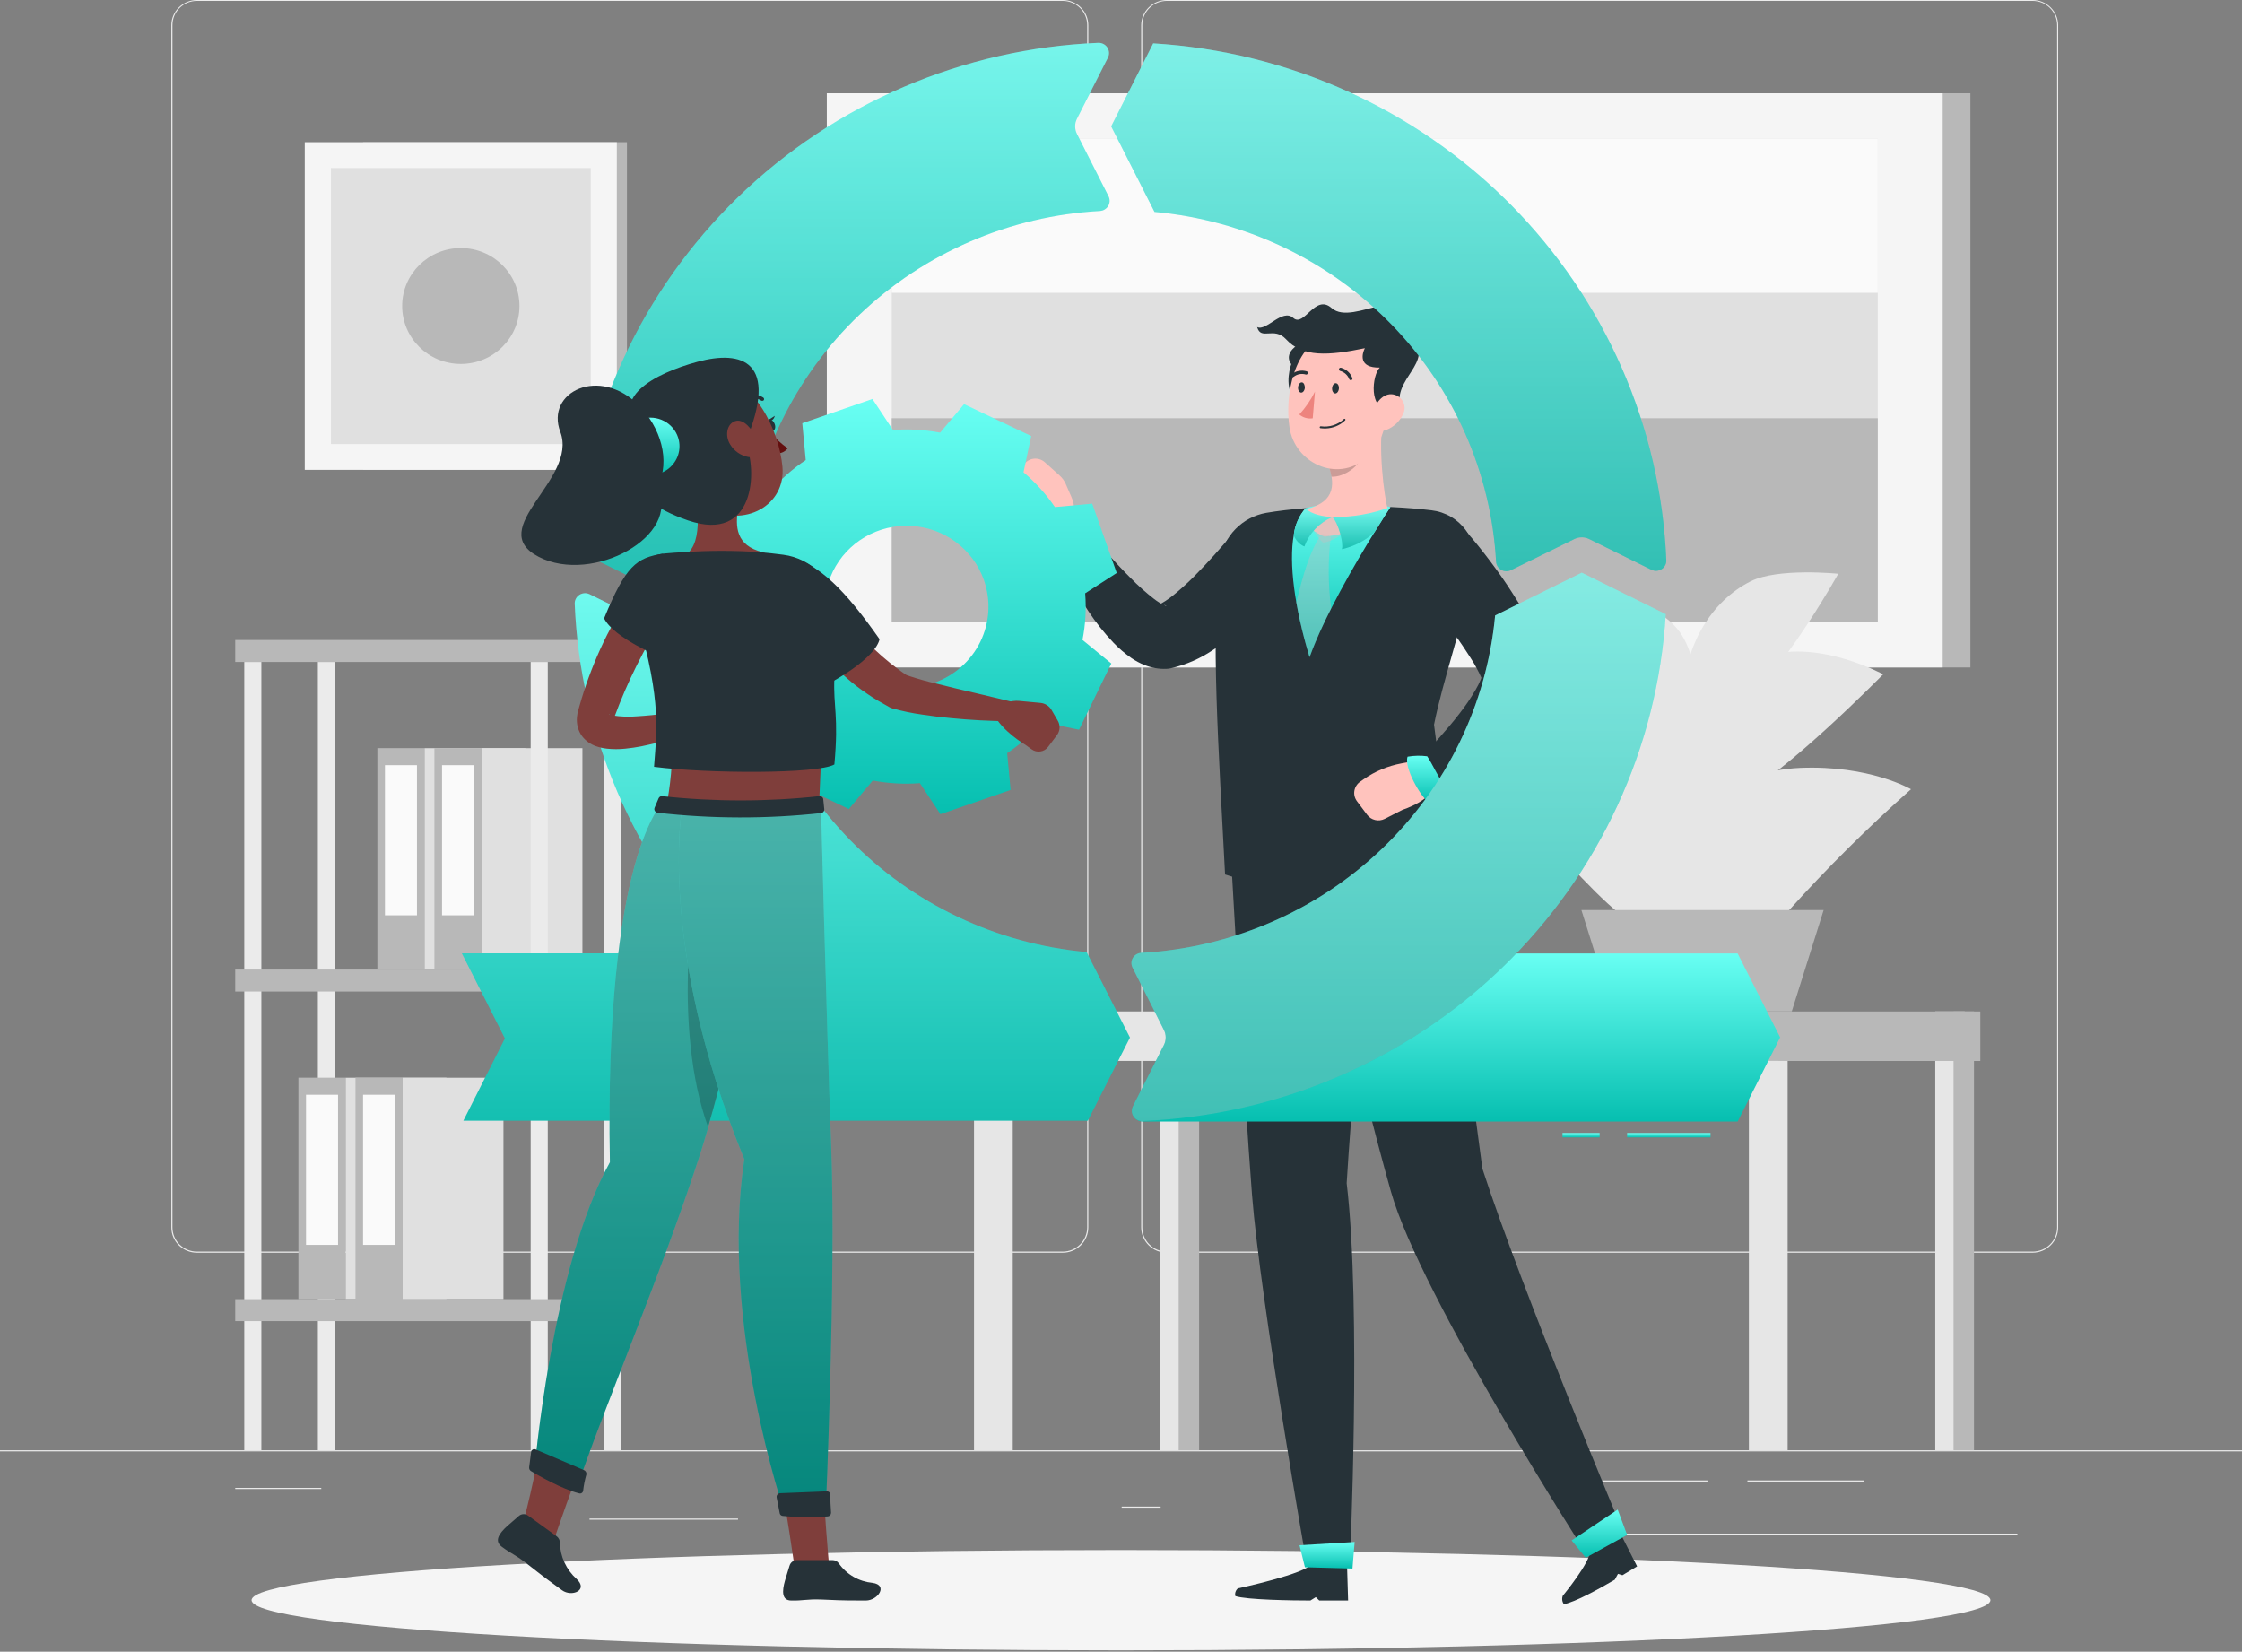 <svg width="300" height="221" viewBox="0 0 300 221" fill="none" xmlns="http://www.w3.org/2000/svg">
<rect x="0" y="0" width="300" height="221" fill="#808080" stroke="none"/>
<path d="M300 194.051H0V194.199H300V194.051Z" fill="#EBEBEB"/>
<path d="M98.754 203.189H78.882V203.337H98.754V203.189Z" fill="#EBEBEB"/>
<path d="M155.304 201.583H150.09V201.731H155.304V201.583Z" fill="#EBEBEB"/>
<path d="M42.99 199.083H31.476V199.231H42.99V199.083Z" fill="#EBEBEB"/>
<path d="M249.468 198.087H233.82V198.235H249.468V198.087Z" fill="#EBEBEB"/>
<path d="M228.474 198.087H214.41V198.235H228.474V198.087Z" fill="#EBEBEB"/>
<path d="M269.946 205.199H213.738V205.347H269.946V205.199Z" fill="#EBEBEB"/>
<path d="M142.2 167.616H26.346C25.438 167.614 24.569 167.257 23.927 166.622C23.286 165.988 22.926 165.128 22.926 164.231V3.355C22.934 2.463 23.297 1.611 23.938 0.983C24.578 0.355 25.444 0.002 26.346 0H142.2C143.109 0 143.98 0.357 144.623 0.991C145.265 1.626 145.626 2.487 145.626 3.384V164.231C145.626 165.129 145.265 165.99 144.623 166.625C143.98 167.259 143.109 167.616 142.2 167.616ZM26.346 0.119C25.478 0.12 24.646 0.462 24.033 1.068C23.42 1.675 23.076 2.497 23.076 3.355V164.231C23.076 165.089 23.42 165.911 24.033 166.518C24.646 167.124 25.478 167.466 26.346 167.468H142.2C143.068 167.466 143.901 167.125 144.515 166.518C145.129 165.911 145.474 165.089 145.476 164.231V3.355C145.474 2.497 145.129 1.675 144.515 1.068C143.901 0.462 143.068 0.12 142.2 0.119H26.346Z" fill="#EBEBEB"/>
<path d="M271.986 167.616H156.126C155.218 167.614 154.347 167.257 153.705 166.623C153.063 165.988 152.702 165.129 152.7 164.231V3.355C152.709 2.463 153.074 1.61 153.716 0.982C154.357 0.354 155.223 0.002 156.126 0H271.986C272.887 0.003 273.751 0.357 274.39 0.985C275.029 1.613 275.392 2.464 275.4 3.355V164.231C275.4 165.127 275.041 165.986 274.401 166.62C273.761 167.255 272.892 167.613 271.986 167.616ZM156.126 0.119C155.258 0.12 154.425 0.462 153.811 1.068C153.197 1.675 152.852 2.497 152.85 3.355V164.231C152.852 165.089 153.197 165.911 153.811 166.518C154.425 167.125 155.258 167.466 156.126 167.468H271.986C272.854 167.466 273.687 167.125 274.301 166.518C274.915 165.911 275.26 165.089 275.262 164.231V3.355C275.26 2.497 274.915 1.675 274.301 1.068C273.687 0.462 272.854 0.12 271.986 0.119H156.126Z" fill="#EBEBEB"/>
<path d="M56.814 100.101H50.496V129.724H56.814V100.101Z" fill="#B8B8B8"/>
<path d="M55.794 102.383H51.51V122.469H55.794V102.383Z" fill="#FAFAFA"/>
<path d="M56.808 129.73H70.296V100.107H56.808V129.73Z" fill="#E0E0E0"/>
<path d="M64.446 100.101H58.128V129.724H64.446V100.101Z" fill="#B8B8B8"/>
<path d="M63.432 102.383H59.148V122.469H63.432V102.383Z" fill="#FAFAFA"/>
<path d="M64.446 129.73H77.934V100.107H64.446V129.73Z" fill="#E0E0E0"/>
<path d="M73.296 88.567H71.01V194.044H73.296V88.567Z" fill="#EBEBEB"/>
<path d="M34.974 88.567H32.688V194.044H34.974V88.567Z" fill="#EBEBEB"/>
<path d="M83.142 88.567H80.856V194.044H83.142V88.567Z" fill="#EBEBEB"/>
<path d="M44.82 88.567H42.534V194.044H44.82V88.567Z" fill="#EBEBEB"/>
<path d="M46.248 144.198H39.93V173.821H46.248V144.198Z" fill="#B8B8B8"/>
<path d="M45.234 146.48H40.95V166.567H45.234V146.48Z" fill="#FAFAFA"/>
<path d="M46.248 173.827H59.736L59.736 144.204H46.248V173.827Z" fill="#E0E0E0"/>
<path d="M53.886 144.198H47.568V173.821H53.886V144.198Z" fill="#B8B8B8"/>
<path d="M52.866 146.48H48.582V166.567H52.866V146.48Z" fill="#FAFAFA"/>
<path d="M53.88 173.827H67.368V144.204H53.88V173.827Z" fill="#E0E0E0"/>
<path d="M83.142 85.633H31.476V88.573H83.142V85.633Z" fill="#B8B8B8"/>
<path d="M83.142 129.73H31.476V132.67H83.142V129.73Z" fill="#B8B8B8"/>
<path d="M83.142 173.827H31.476V176.767H83.142V173.827Z" fill="#B8B8B8"/>
<path d="M48.582 62.868L83.892 62.868V19.026L48.582 19.026L48.582 62.868Z" fill="#B8B8B8"/>
<path d="M40.782 62.868L82.536 62.868V19.026L40.782 19.026L40.782 62.868Z" fill="#F5F5F5"/>
<path d="M44.286 22.482V59.413H79.044V22.482H44.286Z" fill="#C0C0C0" fill-opacity="0.4"/>
<path d="M61.662 48.696C65.996 48.696 69.51 45.225 69.51 40.943C69.51 36.662 65.996 33.191 61.662 33.191C57.328 33.191 53.814 36.662 53.814 40.943C53.814 45.225 57.328 48.696 61.662 48.696Z" fill="#B8B8B8"/>
<path d="M129.996 89.308L263.658 89.308V12.482L129.996 12.482V89.308Z" fill="#B8B8B8"/>
<path d="M110.634 89.308L259.95 89.308V12.482L110.634 12.482V89.308Z" fill="#F5F5F5"/>
<path d="M119.322 18.54V83.257L251.262 83.257V18.54L119.322 18.54Z" fill="#C0C0C0" fill-opacity="0.4"/>
<path d="M119.322 18.54V39.178L251.262 39.178V18.54L119.322 18.54Z" fill="#FAFAFA"/>
<path d="M119.322 55.963V83.257L251.262 83.257V55.963L119.322 55.963Z" fill="#B8B8B8"/>
<path d="M262.896 135.332H258.954V194.044H262.896V135.332Z" fill="#E6E6E6"/>
<path d="M264.138 135.332H261.402V194.044H264.138V135.332Z" fill="#B8B8B8"/>
<path d="M160.974 141.958H264.984V135.337H160.974V141.958Z" fill="#B8B8B8"/>
<path d="M159.21 141.951H155.268V194.044H159.21V141.951Z" fill="#E6E6E6"/>
<path d="M160.452 141.951H157.716V194.044H160.452V141.951Z" fill="#B8B8B8"/>
<path d="M134.274 141.951H130.332V194.044H134.274V141.951Z" fill="#E6E6E6"/>
<path d="M135.516 141.951H132.78V194.044H135.516V141.951Z" fill="#E6E6E6"/>
<path d="M237.96 141.951H234.018V194.044H237.96V141.951Z" fill="#E6E6E6"/>
<path d="M239.202 141.951H236.466V194.044H239.202V141.951Z" fill="#E6E6E6"/>
<path d="M160.974 135.332H130.332V141.952H160.974V135.332Z" fill="#E6E6E6"/>
<path d="M239.292 121.901C235.938 125.605 223.914 129.464 220.362 117.823C217.776 109.365 232.23 103.106 240.882 102.745C250.2 102.359 255.708 105.602 255.708 105.602C249.929 110.724 244.449 116.166 239.292 121.901Z" fill="#E6E6E6"/>
<path d="M220.356 124.366C225.078 124.864 233.106 121.302 229.926 111.511C226.746 101.719 220.254 100.806 215.958 99.988C210.48 98.945 199.53 103.367 199.53 103.367C199.53 103.367 215.64 123.874 220.356 124.366Z" fill="#E6E6E6"/>
<path d="M232.71 106.479C226.764 109.146 221.778 110.035 224.592 101.738C227.406 93.44 230.832 89.439 236.418 87.75C243.534 85.592 251.982 90.227 251.982 90.227C251.982 90.227 238.65 103.812 232.71 106.479Z" fill="#E6E6E6"/>
<path d="M224.64 105.915C229.176 107.243 232.752 106.965 229.368 98.957C225.984 90.95 223.728 89.948 219.846 88.413C212.646 85.574 206.646 90.671 206.646 90.671C206.646 90.671 220.098 104.588 224.64 105.915Z" fill="#E6E6E6"/>
<path d="M234.516 92.704C229.584 96.971 225.042 99.674 225.246 93.042C225.45 86.409 228.936 80.459 234.246 77.786C237.9 75.942 245.976 76.772 245.976 76.772C245.976 76.772 239.448 88.436 234.516 92.704Z" fill="#E6E6E6"/>
<path d="M221.802 91.596C225.03 94.138 227.802 95.478 226.812 90.084C225.822 84.691 223.992 83.245 220.908 81.342C218.425 79.9 215.477 79.452 212.67 80.091C212.67 80.091 218.574 89.053 221.802 91.596Z" fill="#E6E6E6"/>
<path d="M244.02 121.771H211.608L215.874 135.332H239.754L244.02 121.771Z" fill="#B8B8B8"/>
<path d="M150 220.817C214.249 220.817 266.334 217.813 266.334 214.107C266.334 210.402 214.249 207.398 150 207.398C85.751 207.398 33.666 210.402 33.666 214.107C33.666 217.813 85.751 220.817 150 220.817Z" fill="#F5F5F5"/>
<path d="M172.554 77.134L171.816 78.1C171.576 78.408 171.324 78.693 171.078 78.995C170.592 79.588 170.07 80.18 169.554 80.726C168.493 81.872 167.374 82.964 166.2 83.998C165.6 84.525 165 85.041 164.334 85.544C163.668 86.048 162.99 86.528 162.258 87.002C160.616 88.105 158.787 88.908 156.858 89.373L156.648 89.421C156.451 89.466 156.25 89.492 156.048 89.498C155.069 89.531 154.094 89.361 153.186 89C152.551 88.751 151.947 88.431 151.386 88.046C150.518 87.442 149.714 86.753 148.986 85.989C147.752 84.691 146.636 83.289 145.65 81.799C144.708 80.376 143.85 78.942 143.082 77.478C142.299 76.014 141.594 74.51 140.97 72.973C140.751 72.452 140.726 71.871 140.902 71.334C141.078 70.796 141.442 70.339 141.928 70.043C142.415 69.747 142.993 69.633 143.557 69.72C144.122 69.808 144.636 70.091 145.008 70.519L145.062 70.579L148.152 74.028C149.19 75.166 150.228 76.286 151.284 77.335C152.263 78.336 153.31 79.271 154.416 80.133C154.837 80.464 155.294 80.748 155.778 80.981C155.878 81.034 155.989 81.062 156.102 81.064C156.102 81.064 155.964 80.951 155.592 80.951L154.77 81.081C155.579 80.676 156.34 80.183 157.038 79.612C157.982 78.842 158.885 78.025 159.744 77.164C160.638 76.257 161.544 75.308 162.426 74.325L163.734 72.837L164.982 71.385L165.132 71.213C165.947 70.295 167.09 69.723 168.322 69.616C169.553 69.51 170.779 69.877 171.743 70.641C172.708 71.405 173.337 72.507 173.499 73.718C173.661 74.928 173.344 76.154 172.614 77.14L172.554 77.134Z" fill="#263238"/>
<path d="M141.882 71.491C139.566 71.847 137.364 68.136 137.364 68.136L135.63 66.097C135.349 65.765 135.195 65.345 135.195 64.912C135.195 64.479 135.349 64.059 135.63 63.727L137.124 62.008C137.286 61.822 137.484 61.67 137.707 61.56C137.929 61.451 138.172 61.386 138.42 61.37C138.668 61.354 138.916 61.387 139.151 61.467C139.386 61.547 139.603 61.672 139.788 61.836L141.774 63.614C142.129 63.928 142.411 64.314 142.602 64.746L143.376 66.524C143.7 67.261 143.805 68.075 143.68 68.869C143.554 69.663 143.203 70.406 142.668 71.011L142.524 71.177C142.35 71.347 142.125 71.457 141.882 71.491Z" fill="#FFC3BD"/>
<path d="M198.36 156.378C195.426 134.91 194.268 122.173 192.36 111.499L173.874 111.226C173.874 111.226 182.172 145.46 186.12 159.436C190.068 173.412 212.4 208.121 212.4 208.121L217.308 205.24C217.308 205.24 203.64 172.636 198.36 156.378Z" fill="#263238"/>
<path d="M209.118 213.514C209.118 213.514 212.814 209.051 212.754 207.54L216.822 205.169L219.06 209.585L217.098 210.77L216.498 210.586L216.072 211.369C214.044 212.554 210.78 214.368 209.262 214.646C209.144 214.485 209.068 214.296 209.043 214.098C209.018 213.901 209.044 213.7 209.118 213.514Z" fill="#263238"/>
<path d="M191.556 68.279C185.022 67.479 175.68 67.55 169.416 68.623C167.852 68.904 166.416 69.663 165.313 70.794C164.209 71.924 163.493 73.369 163.266 74.924C161.946 84.264 163.08 100.593 163.926 117.005C178.224 121.842 193.326 116.94 193.326 116.94C193.848 113.621 192.678 102.757 191.886 96.96C193.086 90.968 195.57 84.11 197.226 76.156C197.424 75.267 197.432 74.347 197.248 73.454C197.064 72.562 196.693 71.718 196.159 70.976C195.625 70.234 194.94 69.61 194.147 69.146C193.354 68.681 192.471 68.386 191.556 68.279Z" fill="#263238"/>
<path d="M174.708 67.994C173.825 69.004 173.271 70.254 173.118 71.58C172.446 75.373 173.208 81.223 175.23 87.927C177.168 82.527 181.338 75.379 183.906 71.23C185.106 69.262 185.964 67.964 186.042 67.846C182.308 66.984 178.418 67.035 174.708 67.994Z" fill="url(#paint0_linear_1819_7616)"/>
<path d="M185.088 55.945L177.648 61.973C178.608 64.503 178.914 67.135 174.708 68.148C173.658 69.524 175.512 71.112 177.252 71.811C180.06 71.468 184.014 70.543 185.724 68.255C185.184 66.382 184.368 59.685 185.088 55.945Z" fill="#FFC3BD"/>
<path d="M175.476 70.288C175.786 71.171 176.316 71.962 177.018 72.588C178.152 72.588 179.814 71.326 179.814 71.326C179.814 71.326 179.172 69.548 178.272 69.186C175.968 69.743 175.476 70.288 175.476 70.288Z" fill="#C0C0C0" fill-opacity="0.4"/>
<path d="M178.068 71.812C177.891 71.679 177.689 71.583 177.473 71.529C177.258 71.475 177.034 71.465 176.814 71.498C175.326 73.59 174.378 76.832 173.46 80.578C173.899 83.061 174.49 85.515 175.23 87.927C176.06 85.699 177.026 83.522 178.122 81.408C177.703 78.224 177.685 75.001 178.068 71.812Z" fill="#C0C0C0" fill-opacity="0.4"/>
<path opacity="0.2" d="M181.986 58.458L177.648 61.967C177.883 62.553 178.058 63.16 178.17 63.781C179.85 63.899 182.19 62.222 182.298 60.704C182.334 59.943 182.228 59.182 181.986 58.458Z" fill="black"/>
<path d="M173.94 45.97C171.54 47.345 172.782 48.714 172.782 48.714C172.782 48.714 171.756 51.44 173.118 53.319C179.502 45.768 173.94 45.97 173.94 45.97Z" fill="#263238"/>
<path d="M186.156 51.832C185.478 56.443 185.316 59.176 182.748 61.345C178.872 64.599 173.256 61.938 172.548 57.196C171.888 52.941 173.106 46.113 177.864 44.684C178.917 44.373 180.032 44.33 181.107 44.56C182.181 44.789 183.178 45.284 184.007 45.998C184.835 46.712 185.466 47.621 185.842 48.642C186.218 49.662 186.326 50.76 186.156 51.832Z" fill="#FFC3BD"/>
<path d="M186.048 54.712C183.048 55.02 183.606 50.142 184.632 49.182C181.704 49.236 182.268 47.303 182.628 46.592C177.75 47.606 174.3 47.819 172.098 45.407C170.466 43.629 168.732 45.62 168.216 43.759C169.416 44.393 171.582 41.222 173.046 42.538C174.51 43.854 175.968 39.254 178.182 41.222C181.182 43.86 189.054 36.676 188.334 44.595C192.444 48.014 186.918 50.178 187.278 53.811C186.15 55.477 186.048 54.712 186.048 54.712Z" fill="#263238"/>
<path d="M186.756 45.578C186.684 45.577 186.614 45.551 186.559 45.505C186.504 45.458 186.467 45.394 186.456 45.323C186.446 45.245 186.467 45.166 186.516 45.104C186.564 45.042 186.635 45.001 186.714 44.991C187.685 44.737 188.535 44.154 189.114 43.343C189.287 43.102 189.404 42.826 189.455 42.535C189.506 42.243 189.49 41.944 189.408 41.66C189.388 41.584 189.398 41.503 189.437 41.434C189.477 41.365 189.541 41.315 189.618 41.292C189.655 41.282 189.695 41.278 189.733 41.283C189.772 41.287 189.81 41.299 189.844 41.318C189.878 41.336 189.908 41.361 189.932 41.392C189.956 41.422 189.974 41.457 189.984 41.494C190.087 41.86 190.108 42.244 190.045 42.619C189.982 42.994 189.836 43.35 189.618 43.663C188.945 44.624 187.937 45.306 186.786 45.578H186.756Z" fill="#263238"/>
<path d="M187.74 55.411C187.298 56.387 186.482 57.15 185.472 57.533C184.128 58.031 183.318 56.87 183.582 55.548C183.822 54.362 184.782 52.679 186.21 52.75C186.517 52.77 186.813 52.865 187.074 53.026C187.334 53.187 187.55 53.41 187.701 53.673C187.853 53.937 187.936 54.234 187.943 54.538C187.95 54.841 187.88 55.141 187.74 55.411Z" fill="#FFC3BD"/>
<path d="M179.154 51.997C179.118 52.377 178.89 52.667 178.644 52.644C178.398 52.62 178.212 52.294 178.248 51.914C178.284 51.535 178.506 51.251 178.758 51.274C179.01 51.298 179.184 51.624 179.154 51.997Z" fill="#263238"/>
<path d="M174.6 51.891C174.564 52.27 174.336 52.555 174.09 52.531C173.844 52.507 173.658 52.187 173.694 51.808C173.73 51.429 173.952 51.144 174.204 51.162C174.456 51.18 174.6 51.512 174.6 51.891Z" fill="#263238"/>
<path d="M175.956 52.395C175.405 53.509 174.698 54.54 173.856 55.459C174.1 55.668 174.388 55.822 174.699 55.91C175.01 55.998 175.336 56.018 175.656 55.969L175.956 52.395Z" fill="#ED847E"/>
<path d="M180.714 50.865C180.751 50.874 180.791 50.874 180.828 50.865C180.883 50.843 180.928 50.8 180.951 50.745C180.975 50.691 180.976 50.63 180.954 50.575C180.828 50.243 180.624 49.945 180.36 49.706C180.095 49.467 179.776 49.293 179.43 49.2C179.401 49.194 179.372 49.193 179.343 49.199C179.314 49.204 179.286 49.215 179.262 49.231C179.237 49.247 179.216 49.268 179.2 49.292C179.183 49.316 179.172 49.343 179.166 49.371C179.153 49.43 179.165 49.49 179.197 49.54C179.23 49.59 179.281 49.626 179.34 49.638C179.614 49.715 179.866 49.855 180.074 50.047C180.283 50.238 180.443 50.476 180.54 50.741C180.557 50.774 180.581 50.802 180.612 50.824C180.642 50.845 180.677 50.86 180.714 50.865Z" fill="#263238"/>
<path d="M172.902 50.45C172.937 50.462 172.975 50.464 173.012 50.458C173.048 50.452 173.083 50.437 173.112 50.415C173.333 50.241 173.592 50.123 173.869 50.069C174.146 50.015 174.431 50.028 174.702 50.106C174.73 50.117 174.76 50.121 174.789 50.12C174.819 50.119 174.848 50.111 174.875 50.099C174.902 50.086 174.926 50.068 174.946 50.046C174.966 50.024 174.981 49.998 174.99 49.97C175.01 49.915 175.007 49.855 174.982 49.802C174.958 49.748 174.913 49.707 174.858 49.686C174.516 49.584 174.155 49.565 173.804 49.63C173.453 49.695 173.123 49.842 172.842 50.059C172.794 50.094 172.761 50.148 172.752 50.206C172.743 50.265 172.758 50.325 172.794 50.373C172.823 50.407 172.86 50.434 172.902 50.45Z" fill="#263238"/>
<path d="M186.048 67.84C185.97 67.959 185.118 69.257 183.912 71.225C182.687 72.34 181.187 73.116 179.562 73.477C179.808 72.683 179.088 70.004 178.29 69.18C180.938 69.214 183.569 68.76 186.048 67.84Z" fill="url(#paint1_linear_1819_7616)"/>
<path opacity="0.3" d="M186.048 67.84C185.97 67.959 185.118 69.257 183.912 71.225C182.687 72.34 181.187 73.116 179.562 73.477C179.808 72.683 179.088 70.004 178.29 69.18C180.938 69.214 183.569 68.76 186.048 67.84Z" fill="#C0C0C0" fill-opacity="0.4"/>
<path d="M178.272 69.185C177.412 69.556 176.637 70.095 175.994 70.77C175.352 71.446 174.855 72.244 174.534 73.115C174.202 72.972 173.903 72.762 173.659 72.497C173.415 72.233 173.231 71.92 173.118 71.579C173.271 70.253 173.825 69.004 174.708 67.994C175.14 68.539 176.328 69.078 178.272 69.185Z" fill="url(#paint2_linear_1819_7616)"/>
<path opacity="0.3" d="M178.272 69.185C177.412 69.556 176.637 70.095 175.994 70.77C175.352 71.446 174.855 72.244 174.534 73.115C174.202 72.972 173.903 72.762 173.659 72.497C173.415 72.233 173.231 71.92 173.118 71.579C173.271 70.253 173.825 69.004 174.708 67.994C175.14 68.539 176.328 69.078 178.272 69.185Z" fill="#C0C0C0" fill-opacity="0.4"/>
<path d="M196.11 71.028C197.31 72.38 198.336 73.678 199.38 75.059C200.424 76.44 201.408 77.833 202.344 79.308C203.326 80.807 204.22 82.36 205.02 83.961C205.456 84.822 205.846 85.704 206.19 86.605C206.601 87.664 206.901 88.762 207.084 89.882L207.132 90.173C207.228 90.77 207.168 91.382 206.958 91.951C206.272 93.742 205.291 95.408 204.054 96.882C203.514 97.551 202.935 98.188 202.32 98.79C201.72 99.383 201.12 99.976 200.52 100.48C199.288 101.518 197.992 102.478 196.638 103.354C195.296 104.24 193.892 105.033 192.438 105.725C191.928 106.012 191.33 106.104 190.756 105.985C190.182 105.865 189.672 105.542 189.323 105.077C188.973 104.611 188.809 104.036 188.86 103.458C188.911 102.881 189.174 102.342 189.6 101.944L189.708 101.831C190.638 100.835 191.664 99.763 192.588 98.713C193.512 97.664 194.436 96.597 195.258 95.519C196.062 94.501 196.792 93.427 197.442 92.306C197.985 91.396 198.39 90.411 198.642 89.384L198.516 91.429C198.348 90.952 198.148 90.487 197.916 90.036C197.622 89.479 197.316 88.851 196.92 88.258C196.524 87.665 196.146 87.031 195.72 86.415C195.294 85.799 194.868 85.17 194.418 84.548C193.512 83.309 192.576 82.053 191.61 80.814L188.73 77.145L188.67 77.068C187.888 76.095 187.524 74.858 187.656 73.623C187.788 72.388 188.405 71.253 189.375 70.463C190.345 69.672 191.59 69.29 192.843 69.397C194.096 69.503 195.256 70.091 196.074 71.034L196.11 71.028Z" fill="#263238"/>
<path d="M192 104.736C192.014 104.481 191.935 104.229 191.778 104.025L190.47 102.247C190.346 102.076 190.175 101.944 189.977 101.867C189.779 101.789 189.563 101.769 189.354 101.808L187.494 102.152C185.691 102.491 183.982 103.208 182.484 104.256L181.992 104.6C181.789 104.742 181.617 104.922 181.486 105.131C181.355 105.339 181.267 105.571 181.228 105.814C181.189 106.056 181.199 106.304 181.258 106.542C181.317 106.78 181.424 107.005 181.572 107.202L182.934 109.021C183.197 109.373 183.578 109.621 184.009 109.721C184.439 109.821 184.892 109.766 185.286 109.567L187.686 108.346C187.686 108.346 191.862 107.048 192 104.736Z" fill="#FFC3BD"/>
<path d="M190.974 101.191C190.102 101.078 189.218 101.096 188.352 101.245C187.818 102.602 190.086 106.686 191.25 107.397C191.994 107.225 193.686 105.791 193.686 105.791C192.69 104.481 191.658 102.193 190.974 101.191Z" fill="url(#paint3_linear_1819_7616)"/>
<path d="M145.068 70.531C145.087 69.663 144.972 68.798 144.726 67.965C143.304 67.591 139.446 70.264 138.858 71.485C139.11 72.197 140.742 73.702 140.742 73.702C141.954 72.576 144.138 71.308 145.068 70.531Z" fill="url(#paint4_linear_1819_7616)"/>
<path d="M212.184 208.428L217.728 205.376L216.462 201.986L210.3 206.111L212.184 208.428Z" fill="url(#paint5_linear_1819_7616)"/>
<path d="M180.198 158.31C181.518 136.653 184.05 122.156 182.994 111.487L164.532 111.214C164.532 111.214 166.404 145.591 167.532 159.887C168.66 174.183 174.9 209.532 174.9 209.532H180.612C180.612 209.532 182.202 175.072 180.198 158.31Z" fill="#263238"/>
<path d="M165.636 212.53C165.636 212.53 174.918 210.551 175.506 209.223H180.24L180.39 214.154H176.532L176.064 213.704L175.344 214.154C172.986 214.154 166.8 214.066 165.3 213.562C165.255 213.376 165.263 213.181 165.322 213C165.381 212.818 165.49 212.655 165.636 212.53Z" fill="#263238"/>
<path d="M174.612 209.703L180.972 209.875L181.266 206.319L173.886 206.757L174.612 209.703Z" fill="url(#paint6_linear_1819_7616)"/>
<path d="M177.42 57.326C177.175 57.334 176.931 57.323 176.688 57.291C176.671 57.288 176.656 57.282 176.642 57.273C176.628 57.264 176.616 57.252 176.607 57.238C176.598 57.224 176.592 57.208 176.589 57.192C176.587 57.175 176.588 57.159 176.592 57.143C176.598 57.109 176.617 57.079 176.645 57.059C176.673 57.039 176.708 57.031 176.742 57.036C177.29 57.114 177.849 57.069 178.377 56.906C178.905 56.743 179.39 56.466 179.796 56.094C179.806 56.078 179.819 56.064 179.834 56.054C179.85 56.043 179.868 56.037 179.887 56.034C179.905 56.031 179.924 56.033 179.942 56.038C179.96 56.044 179.977 56.053 179.99 56.066C180.004 56.079 180.015 56.094 180.022 56.112C180.029 56.129 180.031 56.148 180.03 56.166C180.029 56.185 180.023 56.203 180.014 56.219C180.004 56.235 179.991 56.249 179.976 56.26C179.286 56.915 178.376 57.294 177.42 57.326Z" fill="#263238"/>
<path d="M214.044 151.594H209.076V152.187H214.044V151.594Z" fill="url(#paint7_linear_1819_7616)"/>
<path d="M228.882 151.594H217.722V152.187H228.882V151.594Z" fill="url(#paint8_linear_1819_7616)"/>
<path d="M232.512 127.579H162.912L151.692 148.056C151.58 148.263 151.523 148.495 151.527 148.729C151.532 148.964 151.598 149.193 151.719 149.395C151.839 149.597 152.011 149.765 152.216 149.883C152.422 150 152.655 150.063 152.892 150.066H232.512L238.2 138.804L232.512 127.579Z" fill="url(#paint9_linear_1819_7616)"/>
<path d="M154.482 28.354C166.512 29.446 177.744 34.77 186.134 43.357C194.523 51.944 199.512 63.221 200.19 75.136C200.2 75.362 200.268 75.582 200.387 75.776C200.505 75.97 200.671 76.132 200.869 76.246C201.067 76.36 201.291 76.424 201.521 76.431C201.75 76.438 201.977 76.388 202.182 76.286L210.636 72.137C210.95 71.976 211.299 71.892 211.653 71.892C212.007 71.892 212.356 71.976 212.67 72.137L220.968 76.232C221.183 76.339 221.423 76.388 221.663 76.375C221.904 76.362 222.136 76.287 222.338 76.158C222.54 76.028 222.705 75.849 222.815 75.638C222.925 75.426 222.977 75.19 222.966 74.952C222.218 57.075 214.783 40.107 202.1 27.333C189.417 14.559 172.388 6.887 154.308 5.802L148.686 16.909L154.482 28.354Z" fill="url(#paint10_linear_1819_7616)"/>
<path opacity="0.6" d="M154.482 28.354C166.512 29.446 177.744 34.77 186.134 43.357C194.523 51.944 199.512 63.221 200.19 75.136C200.2 75.362 200.268 75.582 200.387 75.776C200.505 75.97 200.671 76.132 200.869 76.246C201.067 76.36 201.291 76.424 201.521 76.431C201.75 76.438 201.977 76.388 202.182 76.286L210.636 72.137C210.95 71.976 211.299 71.892 211.653 71.892C212.007 71.892 212.356 71.976 212.67 72.137L220.968 76.232C221.183 76.339 221.423 76.388 221.663 76.375C221.904 76.362 222.136 76.287 222.338 76.158C222.54 76.028 222.705 75.849 222.815 75.638C222.925 75.426 222.977 75.19 222.966 74.952C222.218 57.075 214.783 40.107 202.1 27.333C189.417 14.559 172.388 6.887 154.308 5.802L148.686 16.909L154.482 28.354Z" fill="#C0C0C0" fill-opacity="0.4"/>
<path d="M99.81 73.382C100.916 61.497 106.306 50.401 115 42.113C123.693 33.825 135.111 28.898 147.174 28.23C147.402 28.217 147.623 28.148 147.818 28.031C148.013 27.913 148.174 27.749 148.289 27.554C148.404 27.359 148.468 27.139 148.475 26.913C148.483 26.688 148.434 26.464 148.332 26.262L144.102 17.911C143.945 17.598 143.863 17.253 143.863 16.903C143.863 16.554 143.945 16.209 144.102 15.896L148.254 7.704C148.36 7.491 148.409 7.254 148.395 7.017C148.38 6.78 148.304 6.55 148.172 6.351C148.041 6.152 147.859 5.99 147.645 5.881C147.431 5.772 147.192 5.721 146.952 5.731C128.864 6.484 111.7 13.833 98.776 26.357C85.852 38.88 78.084 55.691 76.974 73.542L88.2 79.095L99.81 73.382Z" fill="url(#paint11_linear_1819_7616)"/>
<path opacity="0.4" d="M99.81 73.382C100.916 61.497 106.306 50.401 115 42.113C123.693 33.825 135.111 28.898 147.174 28.23C147.402 28.217 147.623 28.148 147.818 28.031C148.013 27.913 148.174 27.749 148.289 27.554C148.404 27.359 148.468 27.139 148.475 26.913C148.483 26.688 148.434 26.464 148.332 26.262L144.102 17.911C143.945 17.598 143.863 17.253 143.863 16.903C143.863 16.554 143.945 16.209 144.102 15.896L148.254 7.704C148.36 7.491 148.409 7.254 148.395 7.017C148.38 6.78 148.304 6.55 148.172 6.351C148.041 6.152 147.859 5.99 147.645 5.881C147.431 5.772 147.192 5.721 146.952 5.731C128.864 6.484 111.7 13.833 98.776 26.357C85.852 38.88 78.084 55.691 76.974 73.542L88.2 79.095L99.81 73.382Z" fill="#C0C0C0" fill-opacity="0.4"/>
<path d="M145.392 127.382C133.362 126.291 122.129 120.969 113.738 112.383C105.348 103.798 100.358 92.521 99.678 80.606C99.667 80.381 99.6 80.161 99.481 79.968C99.363 79.775 99.198 79.614 99 79.5C98.803 79.386 98.58 79.322 98.352 79.314C98.123 79.307 97.897 79.356 97.692 79.456L89.244 83.605C88.926 83.764 88.575 83.847 88.218 83.848C87.865 83.847 87.518 83.763 87.204 83.605L78.9 79.51C78.685 79.405 78.445 79.357 78.206 79.371C77.966 79.385 77.734 79.46 77.533 79.589C77.331 79.718 77.167 79.897 77.057 80.107C76.946 80.318 76.893 80.553 76.902 80.79C77.613 98.272 84.748 114.899 96.972 127.56H61.8L67.56 138.946L62.004 149.952H145.56L151.2 138.827L145.392 127.382Z" fill="url(#paint12_linear_1819_7616)"/>
<path opacity="0.2" d="M145.392 127.382C133.362 126.291 122.129 120.969 113.738 112.383C105.348 103.798 100.358 92.521 99.678 80.606C99.667 80.381 99.6 80.161 99.481 79.968C99.363 79.775 99.198 79.614 99 79.5C98.803 79.386 98.58 79.322 98.352 79.314C98.123 79.307 97.897 79.356 97.692 79.456L89.244 83.605C88.926 83.764 88.575 83.847 88.218 83.848C87.865 83.847 87.518 83.763 87.204 83.605L78.9 79.51C78.685 79.405 78.445 79.357 78.206 79.371C77.966 79.385 77.734 79.46 77.533 79.589C77.331 79.718 77.167 79.897 77.057 80.107C76.946 80.318 76.893 80.553 76.902 80.79C77.613 98.272 84.748 114.899 96.972 127.56H61.8L67.56 138.946L62.004 149.952H145.56L151.2 138.827L145.392 127.382Z" fill="#C0C0C0" fill-opacity="0.4"/>
<path d="M200.064 82.349C198.957 94.231 193.567 105.325 184.875 113.612C176.182 121.898 164.767 126.824 152.706 127.494C152.477 127.506 152.256 127.574 152.06 127.692C151.865 127.809 151.702 127.973 151.586 128.168C151.471 128.363 151.407 128.584 151.399 128.81C151.391 129.036 151.44 129.26 151.542 129.462L155.742 137.813C155.899 138.126 155.981 138.469 155.981 138.818C155.981 139.167 155.899 139.51 155.742 139.823L151.596 148.02C151.488 148.232 151.438 148.469 151.451 148.706C151.464 148.944 151.54 149.174 151.671 149.373C151.802 149.573 151.984 149.735 152.198 149.844C152.412 149.953 152.651 150.004 152.892 149.993C170.988 149.255 188.163 141.912 201.094 129.386C214.025 116.859 221.792 100.04 222.894 82.183L211.65 76.629L200.064 82.349Z" fill="url(#paint13_linear_1819_7616)"/>
<path opacity="0.8" d="M200.064 82.349C198.957 94.231 193.567 105.325 184.875 113.612C176.182 121.898 164.767 126.824 152.706 127.494C152.477 127.506 152.256 127.574 152.06 127.692C151.865 127.809 151.702 127.973 151.586 128.168C151.471 128.363 151.407 128.584 151.399 128.81C151.391 129.036 151.44 129.26 151.542 129.462L155.742 137.813C155.899 138.126 155.981 138.469 155.981 138.818C155.981 139.167 155.899 139.51 155.742 139.823L151.596 148.02C151.488 148.232 151.438 148.469 151.451 148.706C151.464 148.944 151.54 149.174 151.671 149.373C151.802 149.573 151.984 149.735 152.198 149.844C152.412 149.953 152.651 150.004 152.892 149.993C170.988 149.255 188.163 141.912 201.094 129.386C214.025 116.859 221.792 100.04 222.894 82.183L211.65 76.629L200.064 82.349Z" fill="#C0C0C0" fill-opacity="0.4"/>
<path d="M149.43 76.666L146.148 67.39L141.156 67.846C139.972 66.118 138.559 64.553 136.956 63.194L137.982 58.345L129 54.078L125.796 57.889C123.718 57.491 121.595 57.371 119.484 57.533L116.742 53.384L107.352 56.626L107.814 61.558C106.064 62.727 104.48 64.123 103.104 65.707L98.19 64.693L93.87 73.548L97.734 76.713C97.331 78.766 97.21 80.863 97.374 82.948L93.174 85.657L96.456 94.933L101.442 94.476C102.627 96.206 104.039 97.773 105.642 99.135L104.616 103.983L113.58 108.251L116.784 104.434C118.86 104.832 120.981 104.951 123.09 104.789L125.838 108.938L135.228 105.696L134.766 100.771C136.514 99.599 138.098 98.204 139.476 96.622L144.384 97.635L148.704 88.78L144.846 85.621C145.249 83.568 145.37 81.471 145.206 79.386L149.43 76.666ZM124.926 91.388C122.88 92.095 120.669 92.186 118.57 91.651C116.472 91.116 114.582 89.978 113.138 88.382C111.695 86.785 110.763 84.802 110.46 82.682C110.158 80.563 110.499 78.402 111.44 76.474C112.38 74.545 113.879 72.936 115.746 71.849C117.613 70.762 119.764 70.246 121.927 70.367C124.091 70.488 126.17 71.239 127.901 72.527C129.632 73.815 130.937 75.581 131.652 77.602C132.609 80.311 132.438 83.285 131.177 85.87C129.915 88.455 127.667 90.439 124.926 91.388Z" fill="url(#paint14_linear_1819_7616)"/>
<path d="M88.86 82.528C88.578 82.966 88.26 83.541 87.906 84.057C87.552 84.573 87.27 85.135 86.964 85.687C86.364 86.783 85.764 87.897 85.2 89.03C84.07 91.288 83.068 93.607 82.2 95.976C81.822 96.912 82.2 96.355 81.762 95.769C81.558 95.526 81.426 95.531 81.498 95.573C81.632 95.647 81.778 95.698 81.93 95.721C83.046 95.903 84.181 95.943 85.308 95.84C87.798 95.692 90.432 95.318 92.988 94.909H93C93.327 94.855 93.663 94.922 93.943 95.098C94.223 95.273 94.427 95.545 94.517 95.861C94.606 96.176 94.574 96.513 94.427 96.807C94.28 97.101 94.028 97.331 93.72 97.452C91.164 98.505 88.512 99.313 85.8 99.864C85.104 99.995 84.39 100.107 83.64 100.178C82.842 100.26 82.038 100.26 81.24 100.178C80.728 100.125 80.225 100.011 79.74 99.84C79.003 99.582 78.358 99.117 77.886 98.501C77.599 98.111 77.394 97.667 77.286 97.197C77.192 96.787 77.164 96.365 77.202 95.946C77.231 95.629 77.292 95.316 77.382 95.01L77.526 94.512C78.269 91.866 79.216 89.281 80.358 86.777C80.922 85.527 81.558 84.294 82.212 83.091C82.548 82.486 82.896 81.894 83.256 81.313C83.628 80.72 83.976 80.157 84.456 79.534C84.869 78.985 85.481 78.614 86.164 78.498C86.847 78.382 87.549 78.529 88.124 78.91C88.7 79.29 89.106 79.875 89.257 80.543C89.409 81.211 89.294 81.911 88.938 82.498L88.86 82.528Z" fill="#7F3E3B"/>
<path d="M99.054 97.588L97.8 98.613C97.569 98.805 97.295 98.939 97 99.004C96.706 99.069 96.4 99.063 96.108 98.987L93.342 98.269C92.798 98.126 92.296 97.857 91.879 97.484C91.461 97.111 91.14 96.644 90.942 96.124L90.696 95.472C92.652 93.629 96.138 93.054 96.138 93.054L97.116 92.787C97.315 92.725 97.524 92.703 97.732 92.721C97.94 92.74 98.142 92.799 98.326 92.896C98.51 92.992 98.673 93.124 98.805 93.284C98.938 93.443 99.036 93.627 99.096 93.824L99.696 95.727C99.786 96.065 99.773 96.422 99.659 96.753C99.545 97.084 99.334 97.374 99.054 97.588Z" fill="#7F3E3B"/>
<path d="M92.322 62.868C93.186 66.015 94.242 71.758 92.172 73.88C92.172 73.88 90.582 76.844 99.972 76.352C106.572 76.02 102.066 73.88 102.066 73.88C98.466 73.038 98.346 70.436 98.784 67.995L92.322 62.868Z" fill="#7F3E3B"/>
<path d="M78.474 194.495L72.384 192.278C71.85 196.925 69.942 204.019 69.942 204.019L74.214 205.797C74.214 205.797 77.058 197.322 78.474 194.495Z" fill="#7F3E3B"/>
<path d="M75.21 212.78C71.952 210.409 72.21 210.539 70.41 209.152C68.88 207.967 68.376 207.89 67.134 206.947C66.096 206.165 66.798 205.169 67.89 204.174C68.304 203.8 68.826 203.385 69.42 202.846C69.587 202.696 69.802 202.608 70.027 202.597C70.253 202.586 70.475 202.653 70.656 202.787L74.472 205.543C74.611 205.645 74.725 205.778 74.803 205.932C74.881 206.085 74.922 206.254 74.922 206.426C74.942 207.34 75.15 208.241 75.534 209.074C75.917 209.906 76.469 210.653 77.154 211.268C78.774 212.78 76.512 213.722 75.21 212.78Z" fill="#263238"/>
<path d="M104.856 107.279C104.856 107.279 98.442 139.907 93.456 155.11C88.236 171.113 80.604 188.853 77.142 199.255C76.068 199.391 73.002 198.128 71.502 196.884C71.502 196.884 73.788 169.62 81.612 155.513C80.832 114.356 88.752 107.279 88.752 107.279H104.856Z" fill="url(#paint15_linear_1819_7616)"/>
<path opacity="0.3" d="M104.856 107.279C104.856 107.279 98.442 139.907 93.456 155.11C88.236 171.113 80.604 188.853 77.142 199.255C76.068 199.391 73.002 198.128 71.502 196.884C71.502 196.884 73.788 169.62 81.612 155.513C80.832 114.356 88.752 107.279 88.752 107.279H104.856Z" fill="black"/>
<path opacity="0.2" d="M92.94 119.489L99.54 131.935C98.028 138.455 96.348 145.253 94.74 150.777C89.958 137.507 92.94 119.489 92.94 119.489Z" fill="black"/>
<path d="M78.462 197.292C78.259 198.002 78.114 198.728 78.03 199.461C78.023 199.524 78.003 199.584 77.969 199.637C77.936 199.691 77.891 199.736 77.837 199.77C77.783 199.804 77.722 199.825 77.659 199.832C77.596 199.839 77.532 199.832 77.472 199.811C75.132 199.218 72.072 197.44 71.07 196.847C70.98 196.795 70.908 196.719 70.861 196.628C70.814 196.536 70.795 196.434 70.806 196.332L71.076 194.245C71.087 194.182 71.113 194.121 71.152 194.069C71.191 194.017 71.241 193.975 71.299 193.945C71.357 193.915 71.421 193.899 71.487 193.898C71.552 193.896 71.617 193.91 71.676 193.937L78.108 196.687C78.23 196.73 78.332 196.815 78.397 196.925C78.462 197.036 78.485 197.166 78.462 197.292Z" fill="#263238"/>
<path d="M110.19 197.286L104.34 197.713C105.3 202.324 106.302 209.602 106.302 209.602H110.946C110.946 209.602 110.118 200.445 110.19 197.286Z" fill="#7F3E3B"/>
<path d="M115.86 214.154C111.822 214.154 112.11 214.095 109.86 214.018C107.916 213.953 107.46 214.19 105.888 214.154C104.586 214.154 104.634 212.898 105.042 211.475C105.192 210.93 105.414 210.29 105.642 209.513C105.702 209.292 105.833 209.097 106.017 208.958C106.2 208.819 106.425 208.743 106.656 208.743H111.384C111.553 208.74 111.72 208.78 111.87 208.857C112.02 208.935 112.148 209.048 112.242 209.187C112.756 209.918 113.425 210.529 114.202 210.978C114.979 211.427 115.846 211.704 116.742 211.789C118.89 212.08 117.474 214.154 115.86 214.154Z" fill="#263238"/>
<path d="M109.836 107.279C109.836 107.279 110.568 135.729 111.222 153.421C111.876 171.113 110.472 202.426 110.472 202.426C110.34 203.285 105.774 202.941 105 202.426C105 202.426 96.27 177.058 99.6 155.11C87.912 126.661 91.284 107.979 91.284 107.979L109.836 107.279Z" fill="url(#paint16_linear_1819_7616)"/>
<path opacity="0.3" d="M109.836 107.279C109.836 107.279 110.568 135.729 111.222 153.421C111.876 171.113 110.472 202.426 110.472 202.426C110.34 203.285 105.774 202.941 105 202.426C105 202.426 96.27 177.058 99.6 155.11C87.912 126.661 91.284 107.979 91.284 107.979L109.836 107.279Z" fill="black"/>
<path d="M111.096 200.019C111.096 200.612 111.15 201.649 111.204 202.39C111.211 202.513 111.17 202.634 111.09 202.729C111.01 202.824 110.896 202.884 110.772 202.899C108.76 203.063 106.738 203.041 104.73 202.834C104.633 202.826 104.542 202.787 104.471 202.723C104.399 202.659 104.351 202.573 104.334 202.479L103.926 200.386C103.91 200.316 103.91 200.243 103.926 200.173C103.942 200.103 103.973 200.037 104.018 199.981C104.063 199.924 104.12 199.878 104.185 199.845C104.25 199.813 104.321 199.795 104.394 199.794L110.628 199.545C110.691 199.541 110.755 199.551 110.814 199.574C110.873 199.596 110.927 199.631 110.971 199.676C111.016 199.721 111.05 199.775 111.071 199.834C111.093 199.893 111.101 199.956 111.096 200.019Z" fill="#263238"/>
<path d="M89.88 102.289C89.781 103.953 89.581 105.609 89.28 107.25H109.62L109.836 102.135C109.836 102.135 94.14 101.257 89.88 102.289Z" fill="#7F3E3B"/>
<path d="M111.792 81.401C111.914 84.492 111.866 87.586 111.648 90.671C111.48 94.702 112.248 95.686 111.648 102.288C109.416 103.574 94.734 103.527 87.516 102.602C87.954 96.895 88.488 93.048 84.576 80.204C83.67 77.241 85.692 74.366 88.926 74.058C89.79 73.981 90.726 73.91 91.644 73.868C94.942 73.649 98.252 73.649 101.55 73.868C102.624 73.957 103.74 74.088 104.808 74.224C108.636 74.722 111.672 77.833 111.792 81.401Z" fill="#263238"/>
<path d="M141.504 96.368L140.694 94.975C140.541 94.718 140.329 94.5 140.074 94.339C139.82 94.178 139.531 94.079 139.23 94.05L136.386 93.784C135.827 93.731 135.263 93.812 134.741 94.018C134.219 94.224 133.755 94.55 133.386 94.969L132.924 95.502C134.124 97.873 137.196 99.651 137.196 99.651L138.018 100.244C138.183 100.369 138.372 100.461 138.573 100.514C138.774 100.567 138.984 100.58 139.19 100.552C139.397 100.525 139.596 100.457 139.775 100.354C139.955 100.25 140.112 100.112 140.238 99.948L141.438 98.353C141.648 98.066 141.766 97.724 141.778 97.371C141.79 97.017 141.694 96.668 141.504 96.368Z" fill="#7F3E3B"/>
<path d="M113.646 82.842L113.91 83.245C114.024 83.417 114.132 83.595 114.264 83.773C114.516 84.128 114.798 84.478 115.086 84.828C115.683 85.534 116.316 86.211 116.982 86.855C117.66 87.501 118.374 88.129 119.124 88.728C119.874 89.326 120.66 89.913 121.458 90.434L120.99 90.221C122.096 90.617 123.221 90.957 124.362 91.241C125.562 91.543 126.762 91.833 127.962 92.13L131.64 92.995C132.87 93.291 134.106 93.588 135.33 93.878C135.653 93.953 135.936 94.143 136.125 94.412C136.314 94.681 136.396 95.009 136.355 95.334C136.315 95.659 136.153 95.958 135.903 96.172C135.653 96.387 135.331 96.503 135 96.498C133.698 96.498 132.42 96.439 131.136 96.379C129.852 96.32 128.568 96.207 127.278 96.089C125.988 95.97 124.704 95.816 123.408 95.615C122.05 95.427 120.707 95.148 119.388 94.779C119.267 94.745 119.15 94.697 119.04 94.637L118.914 94.566C118.428 94.287 117.936 94.02 117.45 93.736C116.964 93.451 116.484 93.143 116.022 92.817C115.072 92.182 114.166 91.485 113.31 90.731C112.433 89.968 111.615 89.142 110.862 88.259C110.484 87.809 110.118 87.347 109.77 86.849C109.596 86.606 109.422 86.345 109.26 86.078C109.176 85.942 109.098 85.811 109.014 85.657C108.93 85.503 108.864 85.397 108.738 85.136C108.434 84.525 108.379 83.822 108.585 83.172C108.791 82.522 109.241 81.975 109.844 81.644C110.446 81.313 111.154 81.223 111.821 81.393C112.489 81.563 113.065 81.98 113.43 82.558L113.646 82.842Z" fill="#7F3E3B"/>
<path d="M105.696 74.514C109.656 75.551 113.052 78.906 117.696 85.526C117.048 88.229 111.096 91.353 111.096 91.353C111.096 91.353 98.7 79.155 105.696 74.514Z" fill="#263238"/>
<path d="M102.69 57.024C102.834 57.433 103.176 57.7 103.446 57.617C103.716 57.534 103.812 57.148 103.662 56.739C103.512 56.331 103.176 56.058 102.906 56.147C102.636 56.236 102.54 56.615 102.69 57.024Z" fill="#263238"/>
<path d="M102.798 56.2L103.68 55.643C103.68 55.643 103.452 56.55 102.798 56.2Z" fill="#263238"/>
<path d="M103.002 57.788C103.705 58.618 104.511 59.357 105.402 59.987C105.242 60.196 105.035 60.366 104.798 60.485C104.561 60.603 104.3 60.666 104.034 60.669L103.002 57.788Z" fill="#630F0F"/>
<path d="M102.06 53.627C102.091 53.622 102.12 53.61 102.146 53.593C102.172 53.575 102.194 53.553 102.21 53.527C102.243 53.468 102.251 53.4 102.233 53.335C102.215 53.271 102.172 53.216 102.114 53.183C101.765 52.963 101.371 52.825 100.96 52.779C100.55 52.733 100.134 52.78 99.744 52.916C99.714 52.929 99.687 52.949 99.665 52.972C99.644 52.996 99.627 53.025 99.617 53.056C99.606 53.086 99.603 53.119 99.606 53.151C99.61 53.183 99.62 53.214 99.636 53.242C99.668 53.302 99.722 53.347 99.786 53.37C99.85 53.394 99.921 53.392 99.984 53.367C100.293 53.262 100.623 53.229 100.947 53.269C101.271 53.309 101.582 53.422 101.856 53.598C101.918 53.633 101.991 53.644 102.06 53.627Z" fill="#263238"/>
<path d="M88.476 59.341C90.456 64.13 91.188 66.193 94.56 68.001C99.63 70.715 105.18 67.615 104.694 62.423C104.262 57.753 101.094 50.712 95.562 50.113C94.378 49.947 93.171 50.096 92.064 50.545C90.959 50.994 89.994 51.727 89.272 52.669C88.549 53.61 88.094 54.725 87.954 55.898C87.814 57.071 87.994 58.26 88.476 59.341Z" fill="#7F3E3B"/>
<path d="M99.732 59.228C101.358 62.749 101.148 72.73 92.07 69.636C82.992 66.542 83.628 61.676 86.07 57.782C81.144 53.426 87.51 49.971 93.36 48.4C99.21 46.829 104.346 48.24 99.732 59.228Z" fill="#263238"/>
<path d="M90.84 58.92C90.998 59.662 90.929 60.434 90.643 61.137C90.356 61.84 89.865 62.444 89.231 62.871C88.597 63.298 87.849 63.529 87.082 63.536C86.314 63.543 85.562 63.325 84.92 62.909C84.279 62.493 83.777 61.898 83.477 61.2C83.178 60.502 83.096 59.732 83.24 58.987C83.384 58.243 83.749 57.557 84.288 57.018C84.827 56.478 85.516 56.109 86.268 55.957C87.272 55.757 88.314 55.956 89.171 56.51C90.026 57.065 90.626 57.931 90.84 58.92Z" fill="url(#paint17_linear_1819_7616)"/>
<path d="M87.99 65.127C89.79 61.57 88.326 57.149 85.536 54.292C80.256 48.881 72.936 52.437 74.976 57.789C77.376 64.172 64.728 70.734 72.102 74.515C79.302 78.219 91.302 71.688 87.93 65.257C87.948 65.198 87.972 65.198 87.99 65.127Z" fill="#263238"/>
<path d="M97.716 59.489C97.976 59.917 98.324 60.285 98.737 60.571C99.151 60.857 99.62 61.054 100.116 61.149C101.316 61.338 101.712 59.963 101.178 58.636C100.692 57.45 99.474 55.939 98.34 56.354C97.206 56.769 96.996 58.363 97.716 59.489Z" fill="#7F3E3B"/>
<path d="M88.704 74.088C85.152 74.627 83.73 75.694 80.832 82.741C82.146 85.367 88.308 87.886 88.308 87.886C88.308 87.886 92.4 78.782 88.704 74.088Z" fill="#263238"/>
<path d="M109.872 108.79C102.595 109.584 95.251 109.568 87.978 108.743C87.902 108.731 87.83 108.703 87.767 108.659C87.705 108.615 87.653 108.558 87.617 108.492C87.58 108.425 87.559 108.351 87.557 108.275C87.554 108.2 87.569 108.124 87.6 108.055C87.78 107.64 87.954 107.226 88.128 106.811C88.166 106.72 88.232 106.643 88.318 106.592C88.403 106.54 88.502 106.518 88.602 106.526C95.597 107.288 102.655 107.288 109.65 106.526C109.712 106.521 109.775 106.529 109.834 106.548C109.894 106.567 109.949 106.598 109.996 106.638C110.043 106.678 110.082 106.727 110.11 106.782C110.139 106.837 110.155 106.897 110.16 106.959C110.202 107.392 110.25 107.818 110.292 108.251C110.307 108.377 110.272 108.505 110.193 108.605C110.115 108.706 109.999 108.773 109.872 108.79Z" fill="#263238"/>
<defs>
<linearGradient id="paint0_linear_1819_7616" x1="179.461" y1="67.235" x2="179.461" y2="87.927" gradientUnits="userSpaceOnUse">
<stop stop-color="#69FFF3"/>
<stop offset="1" stop-color="#06BFB0"/>
</linearGradient>
<linearGradient id="paint1_linear_1819_7616" x1="182.169" y1="67.84" x2="182.169" y2="73.477" gradientUnits="userSpaceOnUse">
<stop stop-color="#69FFF3"/>
<stop offset="1" stop-color="#06BFB0"/>
</linearGradient>
<linearGradient id="paint2_linear_1819_7616" x1="175.695" y1="67.994" x2="175.695" y2="73.115" gradientUnits="userSpaceOnUse">
<stop stop-color="#69FFF3"/>
<stop offset="1" stop-color="#06BFB0"/>
</linearGradient>
<linearGradient id="paint3_linear_1819_7616" x1="190.979" y1="101.118" x2="190.979" y2="107.397" gradientUnits="userSpaceOnUse">
<stop stop-color="#69FFF3"/>
<stop offset="1" stop-color="#06BFB0"/>
</linearGradient>
<linearGradient id="paint4_linear_1819_7616" x1="141.964" y1="67.929" x2="141.964" y2="73.702" gradientUnits="userSpaceOnUse">
<stop stop-color="#69FFF3"/>
<stop offset="1" stop-color="#06BFB0"/>
</linearGradient>
<linearGradient id="paint5_linear_1819_7616" x1="214.014" y1="201.986" x2="214.014" y2="208.428" gradientUnits="userSpaceOnUse">
<stop stop-color="#69FFF3"/>
<stop offset="1" stop-color="#06BFB0"/>
</linearGradient>
<linearGradient id="paint6_linear_1819_7616" x1="177.576" y1="206.319" x2="177.576" y2="209.875" gradientUnits="userSpaceOnUse">
<stop stop-color="#69FFF3"/>
<stop offset="1" stop-color="#06BFB0"/>
</linearGradient>
<linearGradient id="paint7_linear_1819_7616" x1="211.56" y1="151.594" x2="211.56" y2="152.187" gradientUnits="userSpaceOnUse">
<stop stop-color="#69FFF3"/>
<stop offset="1" stop-color="#06BFB0"/>
</linearGradient>
<linearGradient id="paint8_linear_1819_7616" x1="223.302" y1="151.594" x2="223.302" y2="152.187" gradientUnits="userSpaceOnUse">
<stop stop-color="#69FFF3"/>
<stop offset="1" stop-color="#06BFB0"/>
</linearGradient>
<linearGradient id="paint9_linear_1819_7616" x1="194.864" y1="127.579" x2="194.864" y2="150.066" gradientUnits="userSpaceOnUse">
<stop stop-color="#69FFF3"/>
<stop offset="1" stop-color="#06BFB0"/>
</linearGradient>
<linearGradient id="paint10_linear_1819_7616" x1="185.827" y1="5.802" x2="185.827" y2="76.431" gradientUnits="userSpaceOnUse">
<stop stop-color="#69FFF3"/>
<stop offset="1" stop-color="#06BFB0"/>
</linearGradient>
<linearGradient id="paint11_linear_1819_7616" x1="112.725" y1="5.729" x2="112.725" y2="79.095" gradientUnits="userSpaceOnUse">
<stop stop-color="#69FFF3"/>
<stop offset="1" stop-color="#06BFB0"/>
</linearGradient>
<linearGradient id="paint12_linear_1819_7616" x1="106.5" y1="79.314" x2="106.5" y2="149.952" gradientUnits="userSpaceOnUse">
<stop stop-color="#69FFF3"/>
<stop offset="1" stop-color="#06BFB0"/>
</linearGradient>
<linearGradient id="paint13_linear_1819_7616" x1="187.146" y1="76.629" x2="187.146" y2="149.995" gradientUnits="userSpaceOnUse">
<stop stop-color="#69FFF3"/>
<stop offset="1" stop-color="#06BFB0"/>
</linearGradient>
<linearGradient id="paint14_linear_1819_7616" x1="121.302" y1="53.384" x2="121.302" y2="108.938" gradientUnits="userSpaceOnUse">
<stop stop-color="#69FFF3"/>
<stop offset="1" stop-color="#06BFB0"/>
</linearGradient>
<linearGradient id="paint15_linear_1819_7616" x1="88.179" y1="107.279" x2="88.179" y2="199.265" gradientUnits="userSpaceOnUse">
<stop stop-color="#69FFF3"/>
<stop offset="1" stop-color="#06BFB0"/>
</linearGradient>
<linearGradient id="paint16_linear_1819_7616" x1="101.114" y1="107.279" x2="101.114" y2="202.949" gradientUnits="userSpaceOnUse">
<stop stop-color="#69FFF3"/>
<stop offset="1" stop-color="#06BFB0"/>
</linearGradient>
<linearGradient id="paint17_linear_1819_7616" x1="87.047" y1="55.881" x2="87.047" y2="63.536" gradientUnits="userSpaceOnUse">
<stop stop-color="#69FFF3"/>
<stop offset="1" stop-color="#06BFB0"/>
</linearGradient>
</defs>
</svg>

